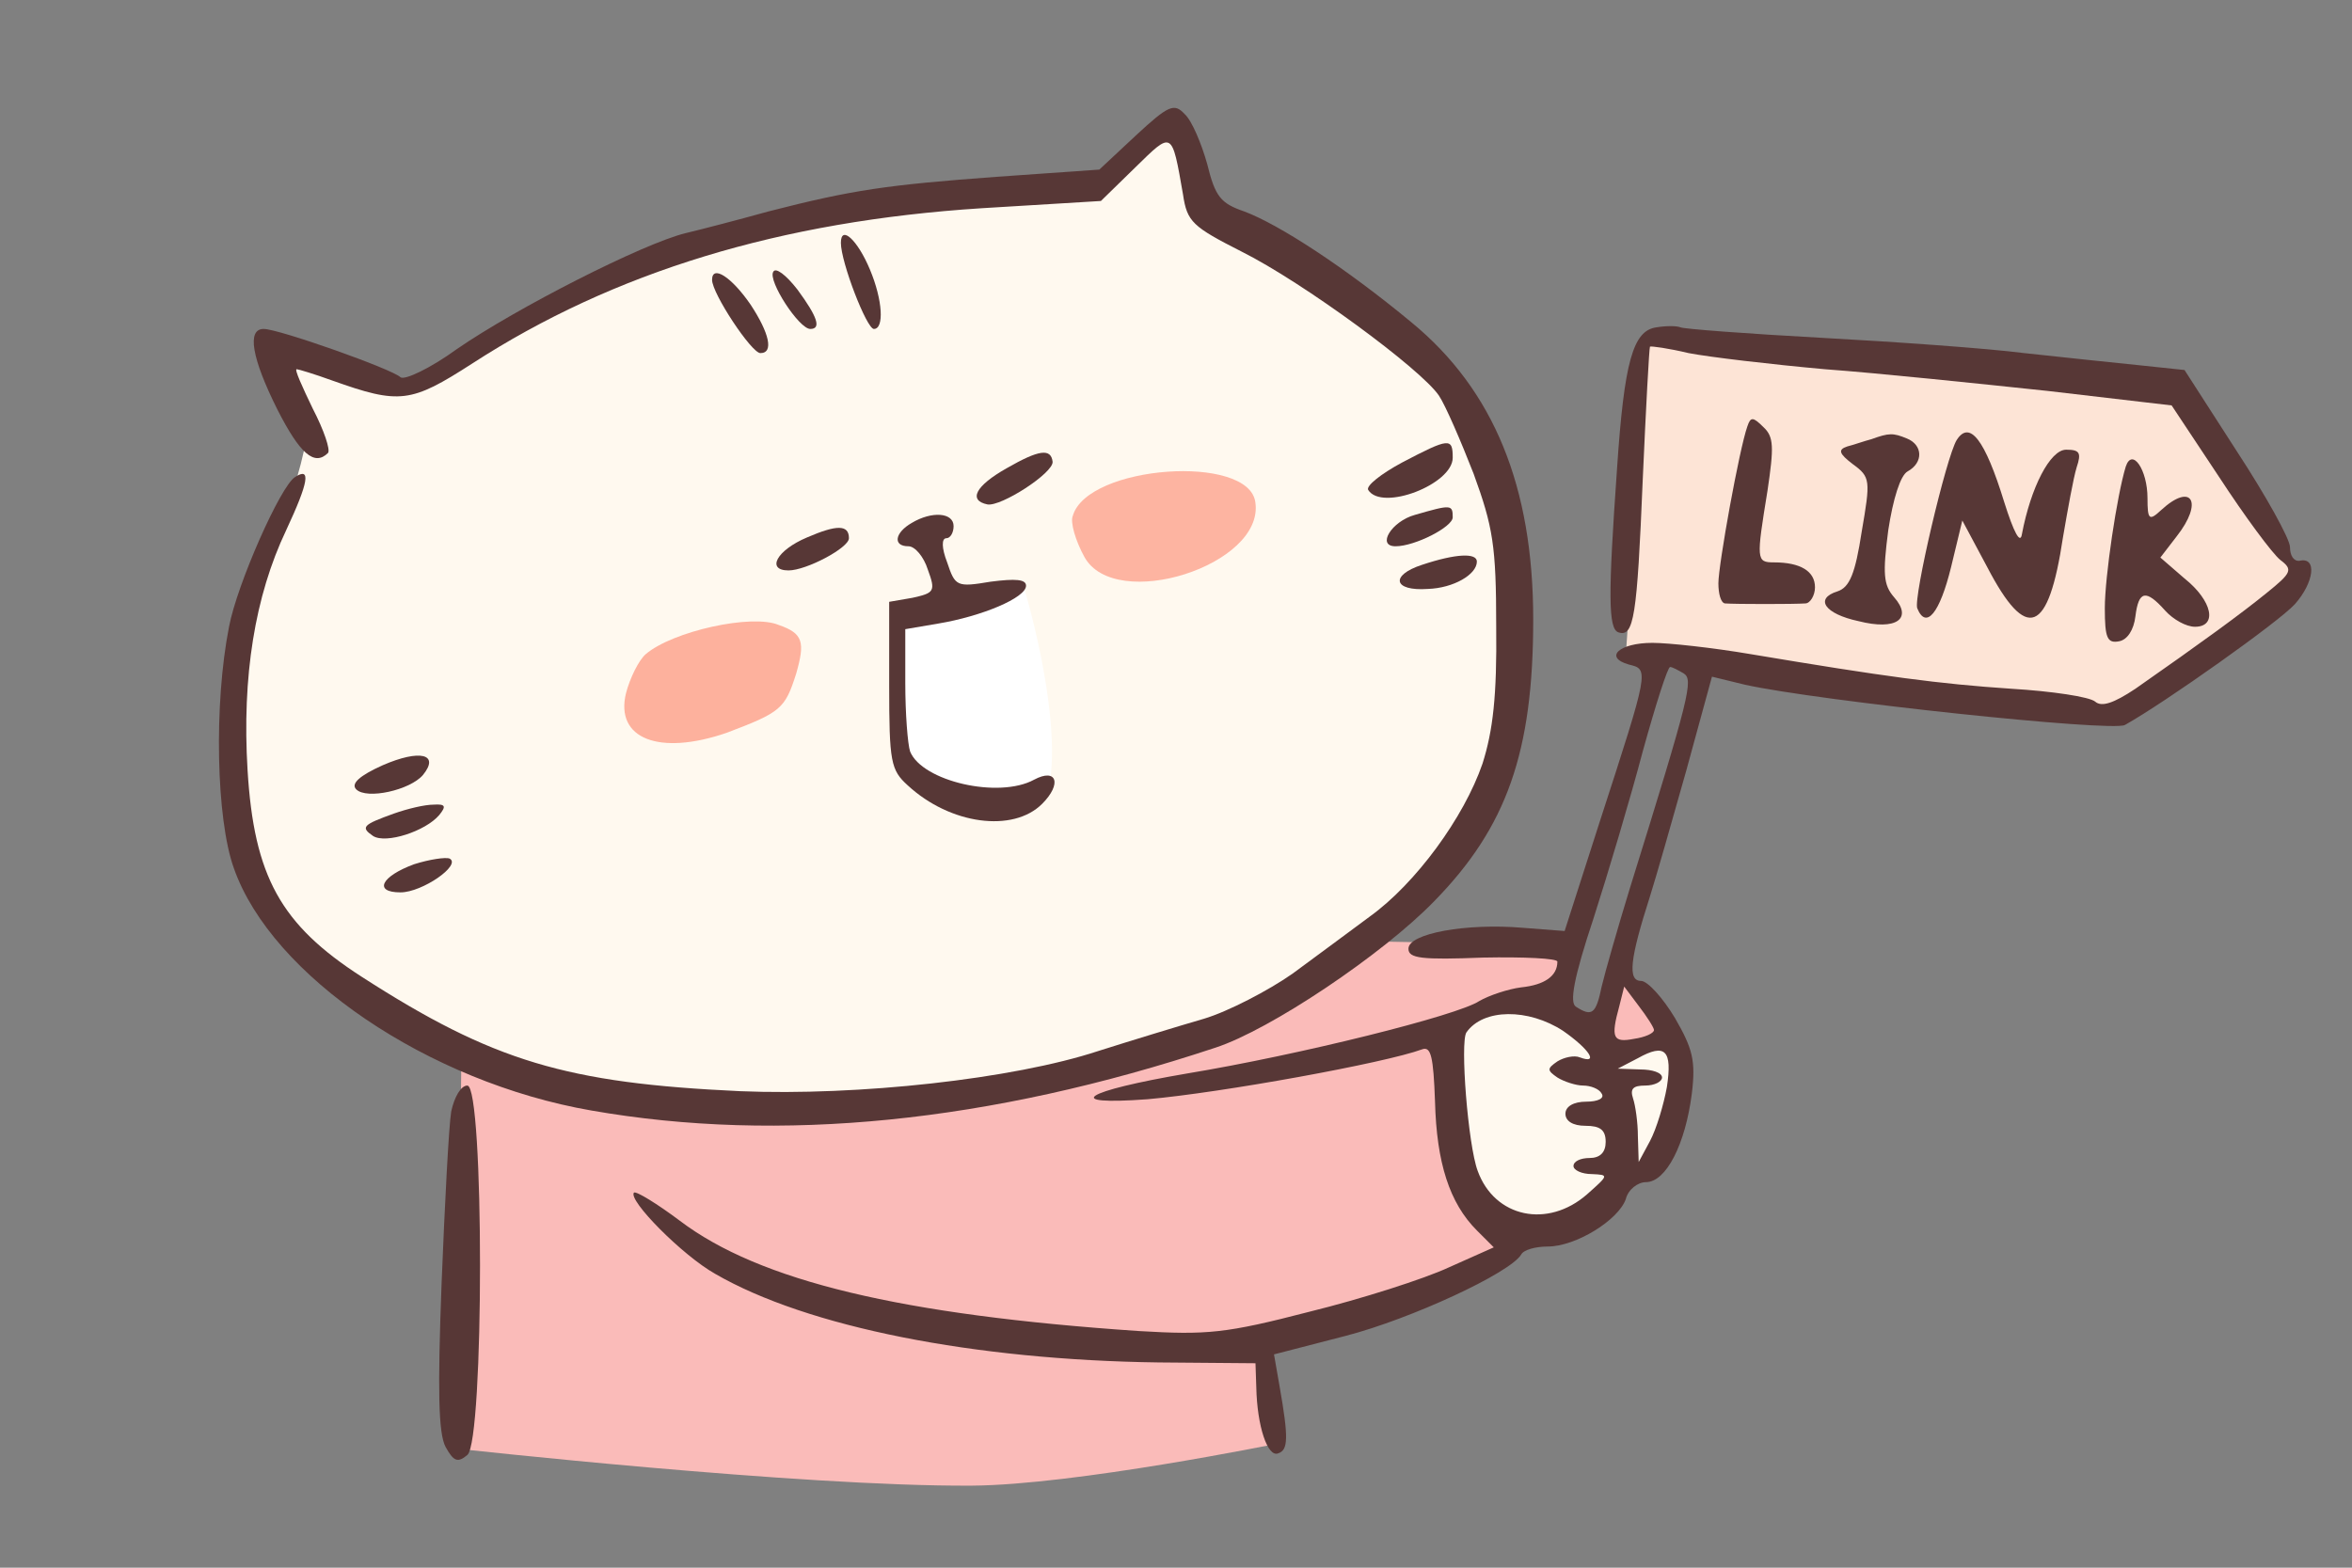 <?xml version="1.0"?>
<svg version="1.1" xmlns="http://www.w3.org/2000/svg" xmlns:xlink="http://www.w3.org/1999/xlink" width="150" height="100">
    <rect width="100%" height="100%" fill="#808080" stroke="none"/>
    <desc iVinci="yes" version="4.6" gridStep="20" showGrid="no" snapToGrid="no" codePlatform="0"/>
    <g id="Layer1" name="Layer 2" opacity="1">
        <g id="Shape1">
            <desc shapeID="1" type="0" basicInfo-basicType="0" basicInfo-roundedRectRadius="12" basicInfo-polygonSides="6" basicInfo-starPoints="5" bounding="rect(-40.627,-31.461,81.255,62.922)" text="" font-familyName="Helvetica" font-pixelSize="20" font-bold="0" font-underline="0" font-alignment="1" strokeStyle="0" markerStart="0" markerEnd="0" shadowEnabled="0" shadowOffsetX="0" shadowOffsetY="2" shadowBlur="4" shadowOpacity="160" blurEnabled="0" blurRadius="4" transform="matrix(1,0,0,1,55.533,39.273)" pers-center="0,0" pers-size="0,0" pers-start="0,0" pers-end="0,0" locked="0" mesh="" flag=""/>
            <path id="shapePath1" d="M17.626,22.748 C17.626,22.748 25.962,24.709 25.962,24.709 C25.962,24.709 40.212,16.859 40.212,16.859 C40.212,16.859 62.386,12.124 62.386,12.124 C62.386,12.124 70.02,12.053 70.02,12.053 C70.02,12.053 74.757,7.811 74.757,7.811 C74.757,7.811 76.665,13.043 76.665,13.043 C76.665,13.043 90.171,21.93 90.171,21.93 C90.171,21.93 96.1,32.215 96.1,32.215 C96.1,32.215 96.161,47.521 96.161,47.521 C96.161,47.521 90.206,57.921 90.206,57.921 C90.206,57.921 80.667,64.524 80.667,64.524 C80.667,64.524 67.918,68.376 67.918,68.376 C67.918,68.376 54.989,70.734 54.989,70.734 C54.989,70.734 40.509,70.274 40.509,70.274 C40.509,70.274 25.225,65.102 25.225,65.102 C25.225,65.102 16.836,57.288 16.836,57.288 C16.836,57.288 14.906,48.215 14.906,48.215 C14.906,48.215 15.794,38.277 15.794,38.277 C15.794,38.277 18.451,33.044 19.376,28.782 C19.803,26.815 17.626,22.748 17.626,22.748 Z" style="stroke:none;fill-rule:evenodd;fill:#fff9ef;fill-opacity:1;"/>
        </g>
        <g id="Shape2">
            <desc shapeID="2" type="0" basicInfo-basicType="0" basicInfo-roundedRectRadius="12" basicInfo-polygonSides="6" basicInfo-starPoints="5" bounding="rect(0,0,0,0)" text="" font-familyName="Helvetica" font-pixelSize="20" font-bold="0" font-underline="0" font-alignment="1" strokeStyle="0" markerStart="0" markerEnd="0" shadowEnabled="0" shadowOffsetX="0" shadowOffsetY="2" shadowBlur="4" shadowOpacity="160" blurEnabled="0" blurRadius="4" transform="matrix(1,0,0,1,92.484,69.922)" pers-center="0,0" pers-size="0,0" pers-start="0,0" pers-end="0,0" locked="0" mesh="" flag=""/>
            <path id="shapePath2" d="M92.484,69.922 Z" style="stroke:none;fill-rule:evenodd;fill:#fff9ef;fill-opacity:1;"/>
        </g>
        <g id="Shape3">
            <desc shapeID="3" type="0" basicInfo-basicType="0" basicInfo-roundedRectRadius="12" basicInfo-polygonSides="6" basicInfo-starPoints="5" bounding="rect(-7.704,-7.497,15.409,14.995)" text="" font-familyName="Helvetica" font-pixelSize="20" font-bold="0" font-underline="0" font-alignment="1" strokeStyle="0" markerStart="0" markerEnd="0" shadowEnabled="0" shadowOffsetX="0" shadowOffsetY="2" shadowBlur="4" shadowOpacity="160" blurEnabled="0" blurRadius="4" transform="matrix(1,0,0,1,99.561,71.55)" pers-center="0,0" pers-size="0,0" pers-start="0,0" pers-end="0,0" locked="0" mesh="" flag=""/>
            <path id="shapePath3" d="M91.859,65.547 C91.859,65.547 91.75,70.445 93.069,74.099 C94.167,77.138 96.734,79.047 96.734,79.047 C96.734,79.047 101.797,77.359 101.828,77.359 C101.859,77.359 103.734,74.703 103.734,74.703 C103.734,74.703 105.359,74.484 105.359,74.484 C105.359,74.484 107.266,68.953 107.266,68.953 C107.266,68.953 106.328,66.203 106.328,66.203 C106.328,66.203 102.734,67.109 102.766,67.109 C102.782,67.109 100.475,64.507 97.662,64.104 C95.019,63.726 91.859,65.547 91.859,65.547 Z" style="stroke:none;fill-rule:evenodd;fill:#fff9ef;fill-opacity:1;"/>
        </g>
    </g>
    <g id="Layer2" name="Layer 3" opacity="1">
        <g id="Shape4">
            <desc shapeID="4" type="0" basicInfo-basicType="0" basicInfo-roundedRectRadius="12" basicInfo-polygonSides="6" basicInfo-starPoints="5" bounding="rect(-35.584,-17.364,71.167,34.728)" text="" font-familyName="Helvetica" font-pixelSize="20" font-bold="0" font-underline="0" font-alignment="1" strokeStyle="0" markerStart="0" markerEnd="0" shadowEnabled="0" shadowOffsetX="0" shadowOffsetY="2" shadowBlur="4" shadowOpacity="160" blurEnabled="0" blurRadius="4" transform="matrix(1,0,0,1,64.73,77.404)" pers-center="0,0" pers-size="0,0" pers-start="0,0" pers-end="0,0" locked="0" mesh="" flag=""/>
            <path id="shapePath4" d="M29.427,67.179 C29.427,67.179 29.146,92.409 29.146,92.409 C29.146,92.409 51.001,94.834 61.971,94.767 C68.522,94.727 81.442,92.09 81.442,92.09 C81.442,92.09 80.59,85.701 80.59,85.701 C80.59,85.701 90.69,82.476 90.69,82.476 C90.69,82.476 96.835,79.19 96.835,79.19 C96.835,79.19 92.941,74.749 92.941,74.749 C92.941,74.749 92.008,65.628 92.008,65.628 C92.008,65.628 95.244,64.124 95.244,64.124 C95.244,64.124 99.187,63.173 99.187,63.173 C99.187,63.173 100.313,60.286 100.313,60.286 C100.313,60.286 86.865,60.04 86.865,60.04 C86.865,60.04 79.863,64.79 79.863,64.79 C79.863,64.79 67.713,68.535 67.713,68.535 C67.713,68.535 50.654,70.597 50.654,70.597 C50.654,70.597 38.398,69.766 38.398,69.766 C38.398,69.766 29.427,67.179 29.427,67.179 Z" style="stroke:none;fill-rule:evenodd;fill:#fabbb9;fill-opacity:1;"/>
        </g>
        <g id="Shape5">
            <desc shapeID="5" type="0" basicInfo-basicType="0" basicInfo-roundedRectRadius="12" basicInfo-polygonSides="6" basicInfo-starPoints="5" bounding="rect(-2.236,-2.666,4.471,5.332)" text="" font-familyName="Helvetica" font-pixelSize="20" font-bold="0" font-underline="0" font-alignment="1" strokeStyle="0" markerStart="0" markerEnd="0" shadowEnabled="0" shadowOffsetX="0" shadowOffsetY="2" shadowBlur="4" shadowOpacity="160" blurEnabled="0" blurRadius="4" transform="matrix(1,0,0,1,104.02,64.206)" pers-center="0,0" pers-size="0,0" pers-start="0,0" pers-end="0,0" locked="0" mesh="" flag=""/>
            <path id="shapePath5" d="M103.217,61.54 C103.217,61.483 101.784,66.872 101.784,66.872 C101.784,66.872 106.255,66.069 106.255,66.069 C106.255,66.069 103.217,61.54 103.217,61.54 Z" style="stroke:none;fill-rule:evenodd;fill:#fabbb9;fill-opacity:1;"/>
        </g>
        <g id="Shape6">
            <desc shapeID="6" type="0" basicInfo-basicType="0" basicInfo-roundedRectRadius="12" basicInfo-polygonSides="6" basicInfo-starPoints="5" bounding="rect(-4.897,-7.12,9.795,14.24)" text="" font-familyName="Helvetica" font-pixelSize="20" font-bold="0" font-underline="0" font-alignment="1" strokeStyle="0" markerStart="0" markerEnd="0" shadowEnabled="0" shadowOffsetX="0" shadowOffsetY="2" shadowBlur="4" shadowOpacity="160" blurEnabled="0" blurRadius="4" transform="matrix(1,0,0,1,62.194,44.573)" pers-center="0,0" pers-size="0,0" pers-start="0,0" pers-end="0,0" locked="0" mesh="" flag=""/>
            <path id="shapePath6" d="M57.297,39.016 C57.297,39.016 65.297,37.453 65.297,37.453 C65.297,37.453 67.609,45.016 66.984,49.703 C66.359,54.391 58.109,49.328 58.109,49.328 C58.109,49.328 57.391,47.766 57.391,47.766 C57.391,47.766 57.297,39.016 57.297,39.016 Z" style="stroke:none;fill-rule:evenodd;fill:#ffffff;fill-opacity:1;"/>
        </g>
        <g id="Shape7">
            <desc shapeID="7" type="0" basicInfo-basicType="0" basicInfo-roundedRectRadius="12" basicInfo-polygonSides="6" basicInfo-starPoints="5" bounding="rect(-7.131,-4.862,14.263,9.725)" text="" font-familyName="" font-pixelSize="20" font-bold="0" font-underline="0" font-alignment="1" strokeStyle="0" markerStart="0" markerEnd="0" shadowEnabled="0" shadowOffsetX="0" shadowOffsetY="2" shadowBlur="4" shadowOpacity="160" blurEnabled="0" blurRadius="4" transform="matrix(0.634,-0.539,0.539,0.634,45.474,43.394)" pers-center="0,0" pers-size="0,0" pers-start="0,0" pers-end="0,0" locked="0" mesh="" flag=""/>
            <path id="shapePath7" d="M39.923,44.219 C39.216,47.116 42.021,48.229 46.336,46.747 C49.809,45.433 50.063,45.217 50.776,42.971 C51.354,40.949 51.22,40.407 49.669,39.868 C47.955,39.138 42.901,40.266 41.188,41.722 C40.744,42.1 40.18,43.236 39.923,44.219 Z" style="stroke:none;fill-rule:evenodd;fill:#fc8e76;fill-opacity:0.675;"/>
        </g>
        <g id="Shape8">
            <desc shapeID="8" type="0" basicInfo-basicType="0" basicInfo-roundedRectRadius="12" basicInfo-polygonSides="6" basicInfo-starPoints="5" bounding="rect(-6.405,-4.297,12.81,8.593)" text="" font-familyName="" font-pixelSize="20" font-bold="0" font-underline="0" font-alignment="1" strokeStyle="0" markerStart="0" markerEnd="0" shadowEnabled="0" shadowOffsetX="0" shadowOffsetY="2" shadowBlur="4" shadowOpacity="160" blurEnabled="0" blurRadius="4" transform="matrix(0.775,-0.427,0.427,0.775,74.338,33.192)" pers-center="0,0" pers-size="0,0" pers-start="0,0" pers-end="0,0" locked="0" mesh="" flag=""/>
            <path id="shapePath8" d="M68.419,32.903 C68.237,33.306 68.602,34.518 69.157,35.525 C71.119,39.089 80.656,36.057 80.061,32.044 C79.661,28.933 69.36,29.659 68.419,32.903 Z" style="stroke:none;fill-rule:evenodd;fill:#fc8e76;fill-opacity:0.643;"/>
        </g>
    </g>
    <g id="Layer3" name="Layer 4" opacity="1">
        <g id="Shape9">
            <desc shapeID="9" type="0" basicInfo-basicType="0" basicInfo-roundedRectRadius="12" basicInfo-polygonSides="6" basicInfo-starPoints="5" bounding="rect(-21.453,-11.969,42.906,23.938)" text="" font-familyName="Helvetica" font-pixelSize="20" font-bold="0" font-underline="0" font-alignment="1" strokeStyle="0" markerStart="0" markerEnd="0" shadowEnabled="0" shadowOffsetX="0" shadowOffsetY="2" shadowBlur="4" shadowOpacity="160" blurEnabled="0" blurRadius="4" transform="matrix(1,0,0,1,125.156,33.672)" pers-center="0,0" pers-size="0,0" pers-start="0,0" pers-end="0,0" locked="0" mesh="" flag=""/>
            <path id="shapePath9" d="M105.078,21.703 C105.078,21.703 103.703,41.547 103.703,41.547 C103.703,41.547 134.578,45.641 134.578,45.641 C134.578,45.641 146.609,36.891 146.609,36.891 C146.609,36.891 138.828,24.891 138.828,24.891 C138.828,24.891 105.078,21.703 105.078,21.703 Z" style="stroke:none;fill-rule:evenodd;fill:#fde4d6;fill-opacity:1;"/>
        </g>
    </g>
    <g id="Layer4" name="Layer 1" opacity="1">
        <g id="Shape10">
            <desc shapeID="10" type="0" basicInfo-basicType="0" basicInfo-roundedRectRadius="12" basicInfo-polygonSides="6" basicInfo-starPoints="5" bounding="rect(-81.628,-63.225,163.256,126.45)" text="" font-familyName="" font-pixelSize="20" font-bold="0" font-underline="0" font-alignment="1" strokeStyle="0" markerStart="0" markerEnd="0" shadowEnabled="0" shadowOffsetX="0" shadowOffsetY="2" shadowBlur="4" shadowOpacity="160" blurEnabled="0" blurRadius="4" transform="matrix(0.513,0,0,0.513,55.872,39.342)" pers-center="0,0" pers-size="0,0" pers-start="0,0" pers-end="0,0" locked="0" mesh="" flag=""/>
            <path id="shapePath10" d="M72.419,8.661 L70.109,10.818 L63.537,11.28 C56.605,11.793 54.398,12.101 49.007,13.487 C47.158,14.001 44.797,14.617 43.718,14.874 C40.997,15.541 32.936,19.648 29.137,22.267 C27.443,23.499 25.8,24.269 25.543,24.064 C25.03,23.551 17.79,20.983 16.815,20.983 C15.737,20.983 16.045,22.832 17.688,26.118 C19.125,28.942 20.049,29.763 20.922,28.89 C21.076,28.685 20.666,27.453 19.947,26.066 C19.279,24.68 18.766,23.551 18.92,23.551 C19.023,23.551 20.049,23.859 21.179,24.269 C25.492,25.81 26.21,25.707 30.113,23.191 C39.149,17.338 49.777,14.104 62.613,13.282 L70.211,12.82 L72.419,10.664 C74.781,8.353 74.73,8.302 75.448,12.409 C75.705,14.155 76.064,14.463 79.196,16.055 C83.098,18.006 90.646,23.551 91.775,25.245 C92.186,25.861 93.162,28.12 93.983,30.225 C95.215,33.614 95.421,34.795 95.421,39.98 C95.472,44.396 95.215,46.603 94.548,48.709 C93.367,52.148 90.286,56.359 87.36,58.464 C86.179,59.337 83.971,60.98 82.431,62.109 C80.891,63.187 78.323,64.522 76.783,64.984 C75.192,65.446 72.162,66.371 70.057,67.038 C64.615,68.835 54.706,69.913 47.21,69.605 C36.12,69.092 31.448,67.705 23.079,62.314 C17.893,58.977 16.199,55.897 15.788,49.119 C15.428,43.164 16.25,38.029 18.252,33.819 C19.69,30.739 19.844,29.763 18.817,30.43 C17.893,30.995 15.12,37.259 14.607,39.98 C13.632,44.909 13.786,52.251 14.915,55.383 C17.328,62.263 27.34,69.04 37.711,70.837 C49.725,72.942 63.126,71.608 77.502,66.833 C80.993,65.703 88.181,60.877 91.467,57.488 C96.088,52.765 97.782,47.99 97.782,39.518 C97.782,31.047 95.267,24.886 90.03,20.573 C85.82,17.081 81.558,14.309 79.35,13.487 C77.861,12.974 77.502,12.563 76.989,10.458 C76.629,9.175 76.013,7.686 75.551,7.275 C74.883,6.556 74.524,6.71 72.419,8.661 Z" style="stroke:none;fill-rule:nonzero;fill:#573736;fill-opacity:1;"/>
        </g>
        <g id="Shape11">
            <desc shapeID="11" type="0" basicInfo-basicType="0" basicInfo-roundedRectRadius="12" basicInfo-polygonSides="6" basicInfo-starPoints="5" bounding="rect(-2.477,-5.841,4.953,11.682)" text="" font-familyName="" font-pixelSize="20" font-bold="0" font-underline="0" font-alignment="1" strokeStyle="0" markerStart="0" markerEnd="0" shadowEnabled="0" shadowOffsetX="0" shadowOffsetY="2" shadowBlur="4" shadowOpacity="160" blurEnabled="0" blurRadius="4" transform="matrix(0.513,0,0,0.513,54.899,17.985)" pers-center="0,0" pers-size="0,0" pers-start="0,0" pers-end="0,0" locked="0" mesh="" flag=""/>
            <path id="shapePath11" d="M53.628,15.49 C53.628,16.722 55.271,20.983 55.733,20.983 C56.4,20.983 56.297,19.135 55.476,17.184 C54.706,15.336 53.628,14.309 53.628,15.49 Z" style="stroke:none;fill-rule:nonzero;fill:#573736;fill-opacity:1;"/>
        </g>
        <g id="Shape12">
            <desc shapeID="12" type="0" basicInfo-basicType="0" basicInfo-roundedRectRadius="12" basicInfo-polygonSides="6" basicInfo-starPoints="5" bounding="rect(-2.726,-3.637,5.452,7.274)" text="" font-familyName="" font-pixelSize="20" font-bold="0" font-underline="0" font-alignment="1" strokeStyle="0" markerStart="0" markerEnd="0" shadowEnabled="0" shadowOffsetX="0" shadowOffsetY="2" shadowBlur="4" shadowOpacity="160" blurEnabled="0" blurRadius="4" transform="matrix(0.513,0,0,0.513,50.672,19.116)" pers-center="0,0" pers-size="0,0" pers-start="0,0" pers-end="0,0" locked="0" mesh="" flag=""/>
            <path id="shapePath12" d="M49.315,17.338 C48.955,17.903 50.958,20.983 51.676,20.983 C52.395,20.983 52.139,20.213 50.855,18.468 C50.136,17.544 49.469,17.03 49.315,17.338 Z" style="stroke:none;fill-rule:nonzero;fill:#573736;fill-opacity:1;"/>
        </g>
        <g id="Shape13">
            <desc shapeID="13" type="0" basicInfo-basicType="0" basicInfo-roundedRectRadius="12" basicInfo-polygonSides="6" basicInfo-starPoints="5" bounding="rect(-3.488,-4.965,6.975,9.93)" text="" font-familyName="" font-pixelSize="20" font-bold="0" font-underline="0" font-alignment="1" strokeStyle="0" markerStart="0" markerEnd="0" shadowEnabled="0" shadowOffsetX="0" shadowOffsetY="2" shadowBlur="4" shadowOpacity="160" blurEnabled="0" blurRadius="4" transform="matrix(0.513,0,0,0.513,47.203,19.975)" pers-center="0,0" pers-size="0,0" pers-start="0,0" pers-end="0,0" locked="0" mesh="" flag=""/>
            <path id="shapePath13" d="M45.413,17.852 C45.413,18.724 47.928,22.524 48.493,22.524 C49.366,22.524 49.058,21.24 47.877,19.443 C46.645,17.646 45.413,16.876 45.413,17.852 Z" style="stroke:none;fill-rule:nonzero;fill:#573736;fill-opacity:1;"/>
        </g>
        <g id="Shape14">
            <desc shapeID="14" type="0" basicInfo-basicType="0" basicInfo-roundedRectRadius="12" basicInfo-polygonSides="6" basicInfo-starPoints="5" bounding="rect(-104.205,-70.047,208.41,140.093)" text="" font-familyName="" font-pixelSize="20" font-bold="0" font-underline="0" font-alignment="1" strokeStyle="0" markerStart="0" markerEnd="0" shadowEnabled="0" shadowOffsetX="0" shadowOffsetY="2" shadowBlur="4" shadowOpacity="160" blurEnabled="0" blurRadius="4" transform="matrix(0.513,0,0,0.513,93.901,56.768)" pers-center="0,0" pers-size="0,0" pers-start="0,0" pers-end="0,0" locked="0" mesh="" flag=""/>
            <path id="shapePath14" d="M105.638,20.881 C104.149,21.086 103.584,23.037 103.122,29.968 C102.557,37.978 102.557,40.134 103.225,40.34 C104.2,40.648 104.406,39.364 104.765,30.636 C104.97,26.015 105.176,22.216 105.227,22.113 C105.278,22.062 106.408,22.216 107.692,22.524 C109.026,22.78 112.929,23.242 116.369,23.551 C119.86,23.807 126.226,24.475 130.59,24.937 L138.497,25.861 L141.527,30.43 C143.169,32.946 144.915,35.308 145.429,35.719 C146.25,36.335 146.147,36.54 144.556,37.824 C142.913,39.159 140.448,40.956 136.187,43.934 C134.801,44.858 134.03,45.115 133.62,44.755 C133.26,44.447 130.847,44.088 128.28,43.934 C123.659,43.626 120.219,43.164 111.645,41.726 C109.232,41.315 106.408,41.007 105.381,41.007 C103.276,41.007 102.249,41.931 103.892,42.393 C105.176,42.702 105.176,42.702 102.044,52.354 L99.785,59.388 L97.115,59.182 C93.521,58.874 89.824,59.542 89.824,60.517 C89.824,61.133 90.646,61.236 94.599,61.082 C97.166,61.031 99.323,61.133 99.323,61.339 C99.323,62.263 98.501,62.828 97.012,62.982 C96.191,63.085 94.959,63.495 94.342,63.855 C92.956,64.779 82.842,67.295 75.705,68.476 C69.082,69.605 67.644,70.529 73.189,70.118 C77.861,69.708 88.335,67.808 90.697,66.935 C91.262,66.73 91.416,67.397 91.519,70.273 C91.621,74.175 92.443,76.742 94.188,78.487 L95.267,79.566 L92.391,80.849 C90.851,81.568 86.846,82.852 83.509,83.673 C78.169,85.059 76.989,85.162 72.624,84.905 C57.478,83.878 48.442,81.722 43.359,77.871 C41.921,76.793 40.587,75.972 40.432,76.074 C40.022,76.536 43.513,80.079 45.618,81.26 C51.471,84.648 62.099,86.754 73.908,86.908 L80.069,86.959 L80.121,88.499 C80.172,90.964 80.839,92.966 81.507,92.709 C82.174,92.504 82.174,91.683 81.609,88.448 L81.25,86.394 L85.82,85.213 C89.978,84.135 96.293,81.209 97.012,80.028 C97.166,79.72 97.936,79.514 98.707,79.514 C100.504,79.514 103.225,77.82 103.687,76.485 C103.841,75.869 104.457,75.407 104.97,75.407 C106.254,75.407 107.486,72.994 107.897,69.759 C108.154,67.654 107.948,66.884 106.819,64.933 C106.049,63.649 105.073,62.571 104.662,62.571 C103.79,62.571 103.944,61.185 105.227,57.18 C105.587,56.051 106.613,52.457 107.538,49.171 L109.181,43.164 L111.286,43.677 C115.906,44.704 134.698,46.706 135.519,46.244 C138.087,44.806 145.326,39.672 146.353,38.543 C147.585,37.156 147.79,35.514 146.661,35.77 C146.301,35.822 146.045,35.462 146.045,34.897 C146.045,34.384 144.504,31.611 142.656,28.788 L139.319,23.602 L136.392,23.294 C134.801,23.14 131.515,22.78 129.102,22.524 C126.688,22.216 120.887,21.805 116.163,21.548 C111.44,21.291 107.384,20.983 107.178,20.881 C106.921,20.778 106.254,20.778 105.638,20.881 M107.384,42.958 C108,43.369 107.794,44.293 103.944,56.667 C103.173,59.182 102.352,62.058 102.147,62.931 C101.787,64.676 101.53,64.882 100.504,64.214 C100.093,63.957 100.35,62.417 101.633,58.566 C102.557,55.691 103.995,50.865 104.765,47.938 C105.587,44.961 106.357,42.547 106.511,42.547 C106.665,42.547 107.024,42.753 107.384,42.958 M105.484,65.703 C105.484,65.908 104.919,66.165 104.2,66.268 C102.865,66.525 102.711,66.216 103.276,64.163 L103.584,62.931 L104.508,64.163 C105.022,64.83 105.484,65.549 105.484,65.703 M99.682,65.754 C101.376,66.935 101.993,67.911 100.76,67.449 C100.401,67.295 99.733,67.449 99.323,67.705 C98.655,68.168 98.655,68.27 99.323,68.732 C99.733,68.989 100.504,69.246 100.966,69.246 C101.428,69.246 101.993,69.451 102.147,69.759 C102.352,70.067 101.89,70.273 101.171,70.273 C100.35,70.273 99.836,70.581 99.836,71.043 C99.836,71.505 100.298,71.813 101.12,71.813 C102.044,71.813 102.403,72.07 102.403,72.84 C102.403,73.507 102.044,73.867 101.376,73.867 C100.812,73.867 100.35,74.072 100.35,74.38 C100.35,74.637 100.863,74.893 101.53,74.893 C102.609,74.945 102.609,74.945 101.222,76.177 C98.707,78.385 95.318,77.666 94.24,74.688 C93.624,73.045 93.11,66.473 93.521,65.857 C94.599,64.317 97.474,64.317 99.682,65.754 M106.305,69.348 C106.1,70.478 105.638,72.018 105.227,72.788 L104.508,74.123 L104.457,72.48 C104.457,71.608 104.303,70.529 104.149,70.067 C103.944,69.451 104.149,69.246 104.919,69.246 C105.535,69.246 105.997,68.989 105.997,68.732 C105.997,68.424 105.381,68.219 104.611,68.219 L103.173,68.168 L104.457,67.5 C106.203,66.525 106.665,66.987 106.305,69.348 Z" style="stroke:none;fill-rule:nonzero;fill:#573736;fill-opacity:1;"/>
        </g>
        <g id="Shape15">
            <desc shapeID="15" type="0" basicInfo-basicType="0" basicInfo-roundedRectRadius="12" basicInfo-polygonSides="6" basicInfo-starPoints="5" bounding="rect(-6,-11.481,12,22.963)" text="" font-familyName="" font-pixelSize="20" font-bold="0" font-underline="0" font-alignment="1" strokeStyle="0" markerStart="0" markerEnd="0" shadowEnabled="0" shadowOffsetX="0" shadowOffsetY="2" shadowBlur="4" shadowOpacity="160" blurEnabled="0" blurRadius="4" transform="matrix(0.513,0,0,0.513,112.672,32.635)" pers-center="0,0" pers-size="0,0" pers-start="0,0" pers-end="0,0" locked="0" mesh="" flag=""/>
            <path id="shapePath15" d="M111.44,27.196 C110.926,28.634 109.591,36.027 109.591,37.208 C109.591,37.875 109.745,38.44 110.002,38.491 C110.669,38.543 114.469,38.543 115.136,38.491 C115.444,38.491 115.752,37.978 115.752,37.465 C115.752,36.438 114.828,35.873 113.134,35.873 C112.004,35.873 112.004,35.719 112.723,31.303 C113.134,28.531 113.134,27.863 112.466,27.247 C111.799,26.58 111.645,26.58 111.44,27.196 Z" style="stroke:none;fill-rule:nonzero;fill:#573736;fill-opacity:1;"/>
        </g>
        <g id="Shape16">
            <desc shapeID="16" type="0" basicInfo-basicType="0" basicInfo-roundedRectRadius="12" basicInfo-polygonSides="6" basicInfo-starPoints="5" bounding="rect(-5.856,-11.816,11.711,23.631)" text="" font-familyName="" font-pixelSize="20" font-bold="0" font-underline="0" font-alignment="1" strokeStyle="0" markerStart="0" markerEnd="0" shadowEnabled="0" shadowOffsetX="0" shadowOffsetY="2" shadowBlur="4" shadowOpacity="160" blurEnabled="0" blurRadius="4" transform="matrix(0.513,0,0,0.513,119.395,33.769)" pers-center="0,0" pers-size="0,0" pers-start="0,0" pers-end="0,0" locked="0" mesh="" flag=""/>
            <path id="shapePath16" d="M119.346,28.017 C118.936,28.12 118.217,28.377 117.806,28.48 C117.19,28.685 117.293,28.942 118.166,29.609 C119.295,30.43 119.295,30.636 118.73,33.922 C118.32,36.592 117.96,37.465 117.19,37.721 C115.701,38.183 116.369,39.159 118.525,39.621 C120.938,40.237 122.016,39.467 120.784,38.081 C120.117,37.31 120.065,36.592 120.425,33.819 C120.733,31.817 121.195,30.328 121.657,30.071 C122.684,29.506 122.632,28.377 121.605,27.966 C120.733,27.607 120.476,27.607 119.346,28.017 Z" style="stroke:none;fill-rule:nonzero;fill:#573736;fill-opacity:1;"/>
        </g>
        <g id="Shape17">
            <desc shapeID="17" type="0" basicInfo-basicType="0" basicInfo-roundedRectRadius="12" basicInfo-polygonSides="6" basicInfo-starPoints="5" bounding="rect(-10.075,-11.512,20.149,23.024)" text="" font-familyName="" font-pixelSize="20" font-bold="0" font-underline="0" font-alignment="1" strokeStyle="0" markerStart="0" markerEnd="0" shadowEnabled="0" shadowOffsetX="0" shadowOffsetY="2" shadowBlur="4" shadowOpacity="160" blurEnabled="0" blurRadius="4" transform="matrix(0.513,0,0,0.513,127.424,33.492)" pers-center="0,0" pers-size="0,0" pers-start="0,0" pers-end="0,0" locked="0" mesh="" flag=""/>
            <path id="shapePath17" d="M124.789,28.069 C124.121,29.147 122.016,38.132 122.273,38.799 C122.838,40.186 123.711,39.108 124.429,36.181 L125.148,33.203 L126.74,36.181 C129.256,41.007 130.642,40.442 131.566,34.281 C131.874,32.484 132.233,30.482 132.439,29.814 C132.747,28.89 132.644,28.685 131.771,28.685 C130.745,28.685 129.512,31.098 128.948,34.076 C128.845,34.743 128.434,33.973 127.818,32.022 C126.586,28.017 125.61,26.785 124.789,28.069 Z" style="stroke:none;fill-rule:nonzero;fill:#573736;fill-opacity:1;"/>
        </g>
        <g id="Shape18">
            <desc shapeID="18" type="0" basicInfo-basicType="0" basicInfo-roundedRectRadius="12" basicInfo-polygonSides="6" basicInfo-starPoints="5" bounding="rect(-5.266,-3.392,10.531,6.784)" text="" font-familyName="" font-pixelSize="20" font-bold="0" font-underline="0" font-alignment="1" strokeStyle="0" markerStart="0" markerEnd="0" shadowEnabled="0" shadowOffsetX="0" shadowOffsetY="2" shadowBlur="4" shadowOpacity="160" blurEnabled="0" blurRadius="4" transform="matrix(0.513,0,0,0.513,89.945,30.013)" pers-center="0,0" pers-size="0,0" pers-start="0,0" pers-end="0,0" locked="0" mesh="" flag=""/>
            <path id="shapePath18" d="M89.413,29.506 C88.079,30.225 87.103,30.995 87.257,31.252 C88.13,32.638 92.648,30.893 92.648,29.198 C92.648,27.915 92.443,27.915 89.413,29.506 Z" style="stroke:none;fill-rule:nonzero;fill:#573736;fill-opacity:1;"/>
        </g>
        <g id="Shape19">
            <desc shapeID="19" type="0" basicInfo-basicType="0" basicInfo-roundedRectRadius="12" basicInfo-polygonSides="6" basicInfo-starPoints="5" bounding="rect(-4.713,-3.219,9.425,6.439)" text="" font-familyName="" font-pixelSize="20" font-bold="0" font-underline="0" font-alignment="1" strokeStyle="0" markerStart="0" markerEnd="0" shadowEnabled="0" shadowOffsetX="0" shadowOffsetY="2" shadowBlur="4" shadowOpacity="160" blurEnabled="0" blurRadius="4" transform="matrix(0.513,0,0,0.513,64.712,30.531)" pers-center="0,0" pers-size="0,0" pers-start="0,0" pers-end="0,0" locked="0" mesh="" flag=""/>
            <path id="shapePath19" d="M64.204,29.866 C62.202,30.995 61.74,31.919 62.972,32.176 C63.845,32.33 67.182,30.174 67.131,29.455 C67.028,28.582 66.258,28.685 64.204,29.866 Z" style="stroke:none;fill-rule:nonzero;fill:#573736;fill-opacity:1;"/>
        </g>
        <g id="Shape20">
            <desc shapeID="20" type="0" basicInfo-basicType="0" basicInfo-roundedRectRadius="12" basicInfo-polygonSides="6" basicInfo-starPoints="5" bounding="rect(-6.483,-11.329,12.966,22.659)" text="" font-familyName="" font-pixelSize="20" font-bold="0" font-underline="0" font-alignment="1" strokeStyle="0" markerStart="0" markerEnd="0" shadowEnabled="0" shadowOffsetX="0" shadowOffsetY="2" shadowBlur="4" shadowOpacity="160" blurEnabled="0" blurRadius="4" transform="matrix(0.513,0,0,0.513,137.564,35.12)" pers-center="0,0" pers-size="0,0" pers-start="0,0" pers-end="0,0" locked="0" mesh="" flag=""/>
            <path id="shapePath20" d="M135.571,29.763 C135.006,31.611 134.236,36.797 134.236,38.799 C134.236,40.699 134.39,41.059 135.16,40.904 C135.673,40.802 136.084,40.186 136.187,39.313 C136.392,37.67 136.854,37.567 138.087,38.953 C138.6,39.518 139.421,39.98 139.986,39.98 C141.424,39.98 141.116,38.337 139.319,36.9 L137.778,35.565 L138.805,34.23 C140.551,32.022 139.781,30.739 137.83,32.536 C137.06,33.254 136.957,33.152 136.957,31.765 C136.957,29.968 135.981,28.531 135.571,29.763 Z" style="stroke:none;fill-rule:nonzero;fill:#573736;fill-opacity:1;"/>
        </g>
        <g id="Shape21">
            <desc shapeID="21" type="0" basicInfo-basicType="0" basicInfo-roundedRectRadius="12" basicInfo-polygonSides="6" basicInfo-starPoints="5" bounding="rect(-4.096,-2.42,8.191,4.84)" text="" font-familyName="" font-pixelSize="20" font-bold="0" font-underline="0" font-alignment="1" strokeStyle="0" markerStart="0" markerEnd="0" shadowEnabled="0" shadowOffsetX="0" shadowOffsetY="2" shadowBlur="4" shadowOpacity="160" blurEnabled="0" blurRadius="4" transform="matrix(0.513,0,0,0.513,90.545,33.603)" pers-center="0,0" pers-size="0,0" pers-start="0,0" pers-end="0,0" locked="0" mesh="" flag=""/>
            <path id="shapePath21" d="M90.235,32.844 C88.746,33.254 87.771,34.846 89.003,34.846 C90.235,34.846 92.648,33.614 92.648,32.998 C92.648,32.176 92.546,32.176 90.235,32.844 Z" style="stroke:none;fill-rule:nonzero;fill:#573736;fill-opacity:1;"/>
        </g>
        <g id="Shape22">
            <desc shapeID="22" type="0" basicInfo-basicType="0" basicInfo-roundedRectRadius="12" basicInfo-polygonSides="6" basicInfo-starPoints="5" bounding="rect(-10.269,-19.034,20.538,38.068)" text="" font-familyName="" font-pixelSize="20" font-bold="0" font-underline="0" font-alignment="1" strokeStyle="0" markerStart="0" markerEnd="0" shadowEnabled="0" shadowOffsetX="0" shadowOffsetY="2" shadowBlur="4" shadowOpacity="160" blurEnabled="0" blurRadius="4" transform="matrix(0.513,0,0,0.513,61.981,42.611)" pers-center="0,0" pers-size="0,0" pers-start="0,0" pers-end="0,0" locked="0" mesh="" flag=""/>
            <path id="shapePath22" d="M58.146,33.357 C57.068,33.973 56.913,34.846 57.94,34.846 C58.351,34.846 58.916,35.514 59.173,36.335 C59.686,37.721 59.583,37.824 58.197,38.132 L56.708,38.389 L56.708,43.728 C56.708,48.606 56.811,49.119 57.889,50.095 C60.61,52.611 64.615,53.124 66.463,51.276 C67.747,49.992 67.388,48.965 65.95,49.735 C63.691,50.968 58.813,49.838 58.043,47.938 C57.889,47.476 57.735,45.525 57.735,43.574 L57.735,40.134 L59.84,39.775 C62.613,39.313 65.436,38.132 65.436,37.362 C65.436,36.951 64.769,36.9 63.177,37.105 C61.021,37.465 60.918,37.413 60.405,35.873 C60.045,34.949 60.045,34.333 60.353,34.333 C60.61,34.333 60.816,33.973 60.816,33.562 C60.816,32.69 59.429,32.587 58.146,33.357 Z" style="stroke:none;fill-rule:nonzero;fill:#573736;fill-opacity:1;"/>
        </g>
        <g id="Shape23">
            <desc shapeID="23" type="0" basicInfo-basicType="0" basicInfo-roundedRectRadius="12" basicInfo-polygonSides="6" basicInfo-starPoints="5" bounding="rect(-4.503,-2.644,9.005,5.288)" text="" font-familyName="" font-pixelSize="20" font-bold="0" font-underline="0" font-alignment="1" strokeStyle="0" markerStart="0" markerEnd="0" shadowEnabled="0" shadowOffsetX="0" shadowOffsetY="2" shadowBlur="4" shadowOpacity="160" blurEnabled="0" blurRadius="4" transform="matrix(0.513,0,0,0.513,51.829,35.029)" pers-center="0,0" pers-size="0,0" pers-start="0,0" pers-end="0,0" locked="0" mesh="" flag=""/>
            <path id="shapePath23" d="M51.471,34.281 C49.52,35.103 48.853,36.386 50.29,36.386 C51.42,36.386 54.141,34.949 54.141,34.333 C54.141,33.46 53.371,33.46 51.471,34.281 Z" style="stroke:none;fill-rule:nonzero;fill:#573736;fill-opacity:1;"/>
        </g>
        <g id="Shape24">
            <desc shapeID="24" type="0" basicInfo-basicType="0" basicInfo-roundedRectRadius="12" basicInfo-polygonSides="6" basicInfo-starPoints="5" bounding="rect(-4.788,-2.089,9.576,4.177)" text="" font-familyName="" font-pixelSize="20" font-bold="0" font-underline="0" font-alignment="1" strokeStyle="0" markerStart="0" markerEnd="0" shadowEnabled="0" shadowOffsetX="0" shadowOffsetY="2" shadowBlur="4" shadowOpacity="160" blurEnabled="0" blurRadius="4" transform="matrix(0.513,0,0,0.513,91.73,36.51)" pers-center="0,0" pers-size="0,0" pers-start="0,0" pers-end="0,0" locked="0" mesh="" flag=""/>
            <path id="shapePath24" d="M90.697,36.027 C88.643,36.694 88.849,37.721 91.056,37.567 C92.7,37.516 94.188,36.643 94.188,35.822 C94.188,35.257 92.853,35.308 90.697,36.027 Z" style="stroke:none;fill-rule:nonzero;fill:#573736;fill-opacity:1;"/>
        </g>
        <g id="Shape25">
            <desc shapeID="25" type="0" basicInfo-basicType="0" basicInfo-roundedRectRadius="12" basicInfo-polygonSides="6" basicInfo-starPoints="5" bounding="rect(-4.628,-2.367,9.256,4.735)" text="" font-familyName="" font-pixelSize="20" font-bold="0" font-underline="0" font-alignment="1" strokeStyle="0" markerStart="0" markerEnd="0" shadowEnabled="0" shadowOffsetX="0" shadowOffsetY="2" shadowBlur="4" shadowOpacity="160" blurEnabled="0" blurRadius="4" transform="matrix(0.513,0,0,0.513,24.991,49.416)" pers-center="0,0" pers-size="0,0" pers-start="0,0" pers-end="0,0" locked="0" mesh="" flag=""/>
            <path id="shapePath25" d="M24.413,48.811 C22.925,49.479 22.36,49.992 22.719,50.352 C23.387,51.019 26.159,50.403 26.981,49.427 C28.059,48.093 26.775,47.784 24.413,48.811 Z" style="stroke:none;fill-rule:nonzero;fill:#573736;fill-opacity:1;"/>
        </g>
        <g id="Shape26">
            <desc shapeID="26" type="0" basicInfo-basicType="0" basicInfo-roundedRectRadius="12" basicInfo-polygonSides="6" basicInfo-starPoints="5" bounding="rect(-4.843,-2.112,9.685,4.224)" text="" font-familyName="" font-pixelSize="20" font-bold="0" font-underline="0" font-alignment="1" strokeStyle="0" markerStart="0" markerEnd="0" shadowEnabled="0" shadowOffsetX="0" shadowOffsetY="2" shadowBlur="4" shadowOpacity="160" blurEnabled="0" blurRadius="4" transform="matrix(0.513,0,0,0.513,25.817,52.402)" pers-center="0,0" pers-size="0,0" pers-start="0,0" pers-end="0,0" locked="0" mesh="" flag=""/>
            <path id="shapePath26" d="M25.132,51.892 C23.13,52.611 22.976,52.765 23.797,53.329 C24.619,53.843 27.135,53.021 28.008,51.995 C28.47,51.43 28.418,51.276 27.648,51.327 C27.083,51.327 26.005,51.584 25.132,51.892 Z" style="stroke:none;fill-rule:nonzero;fill:#573736;fill-opacity:1;"/>
        </g>
        <g id="Shape27">
            <desc shapeID="27" type="0" basicInfo-basicType="0" basicInfo-roundedRectRadius="12" basicInfo-polygonSides="6" basicInfo-starPoints="5" bounding="rect(-4.216,-2.131,8.432,4.262)" text="" font-familyName="" font-pixelSize="20" font-bold="0" font-underline="0" font-alignment="1" strokeStyle="0" markerStart="0" markerEnd="0" shadowEnabled="0" shadowOffsetX="0" shadowOffsetY="2" shadowBlur="4" shadowOpacity="160" blurEnabled="0" blurRadius="4" transform="matrix(0.513,0,0,0.513,26.654,55.829)" pers-center="0,0" pers-size="0,0" pers-start="0,0" pers-end="0,0" locked="0" mesh="" flag=""/>
            <path id="shapePath27" d="M26.416,55.126 C24.311,55.897 23.797,56.923 25.543,56.923 C26.929,56.923 29.445,55.178 28.675,54.767 C28.418,54.664 27.391,54.818 26.416,55.126 Z" style="stroke:none;fill-rule:nonzero;fill:#573736;fill-opacity:1;"/>
        </g>
        <g id="Shape28">
            <desc shapeID="28" type="0" basicInfo-basicType="0" basicInfo-roundedRectRadius="12" basicInfo-polygonSides="6" basicInfo-starPoints="5" bounding="rect(-2.537,-23.249,5.074,46.499)" text="" font-familyName="" font-pixelSize="20" font-bold="0" font-underline="0" font-alignment="1" strokeStyle="0" markerStart="0" markerEnd="0" shadowEnabled="0" shadowOffsetX="0" shadowOffsetY="2" shadowBlur="4" shadowOpacity="160" blurEnabled="0" blurRadius="4" transform="matrix(0.513,0,0,0.513,29.311,81.183)" pers-center="0,0" pers-size="0,0" pers-start="0,0" pers-end="0,0" locked="0" mesh="" flag=""/>
            <path id="shapePath28" d="M28.778,70.889 C28.624,71.813 28.367,76.742 28.162,81.876 C27.905,88.705 27.956,91.426 28.418,92.299 C28.932,93.223 29.188,93.326 29.805,92.812 C30.883,91.939 30.883,69.246 29.805,69.246 C29.394,69.246 28.983,69.965 28.778,70.889 Z" style="stroke:none;fill-rule:nonzero;fill:#573736;fill-opacity:1;"/>
        </g>
    </g>
</svg>
